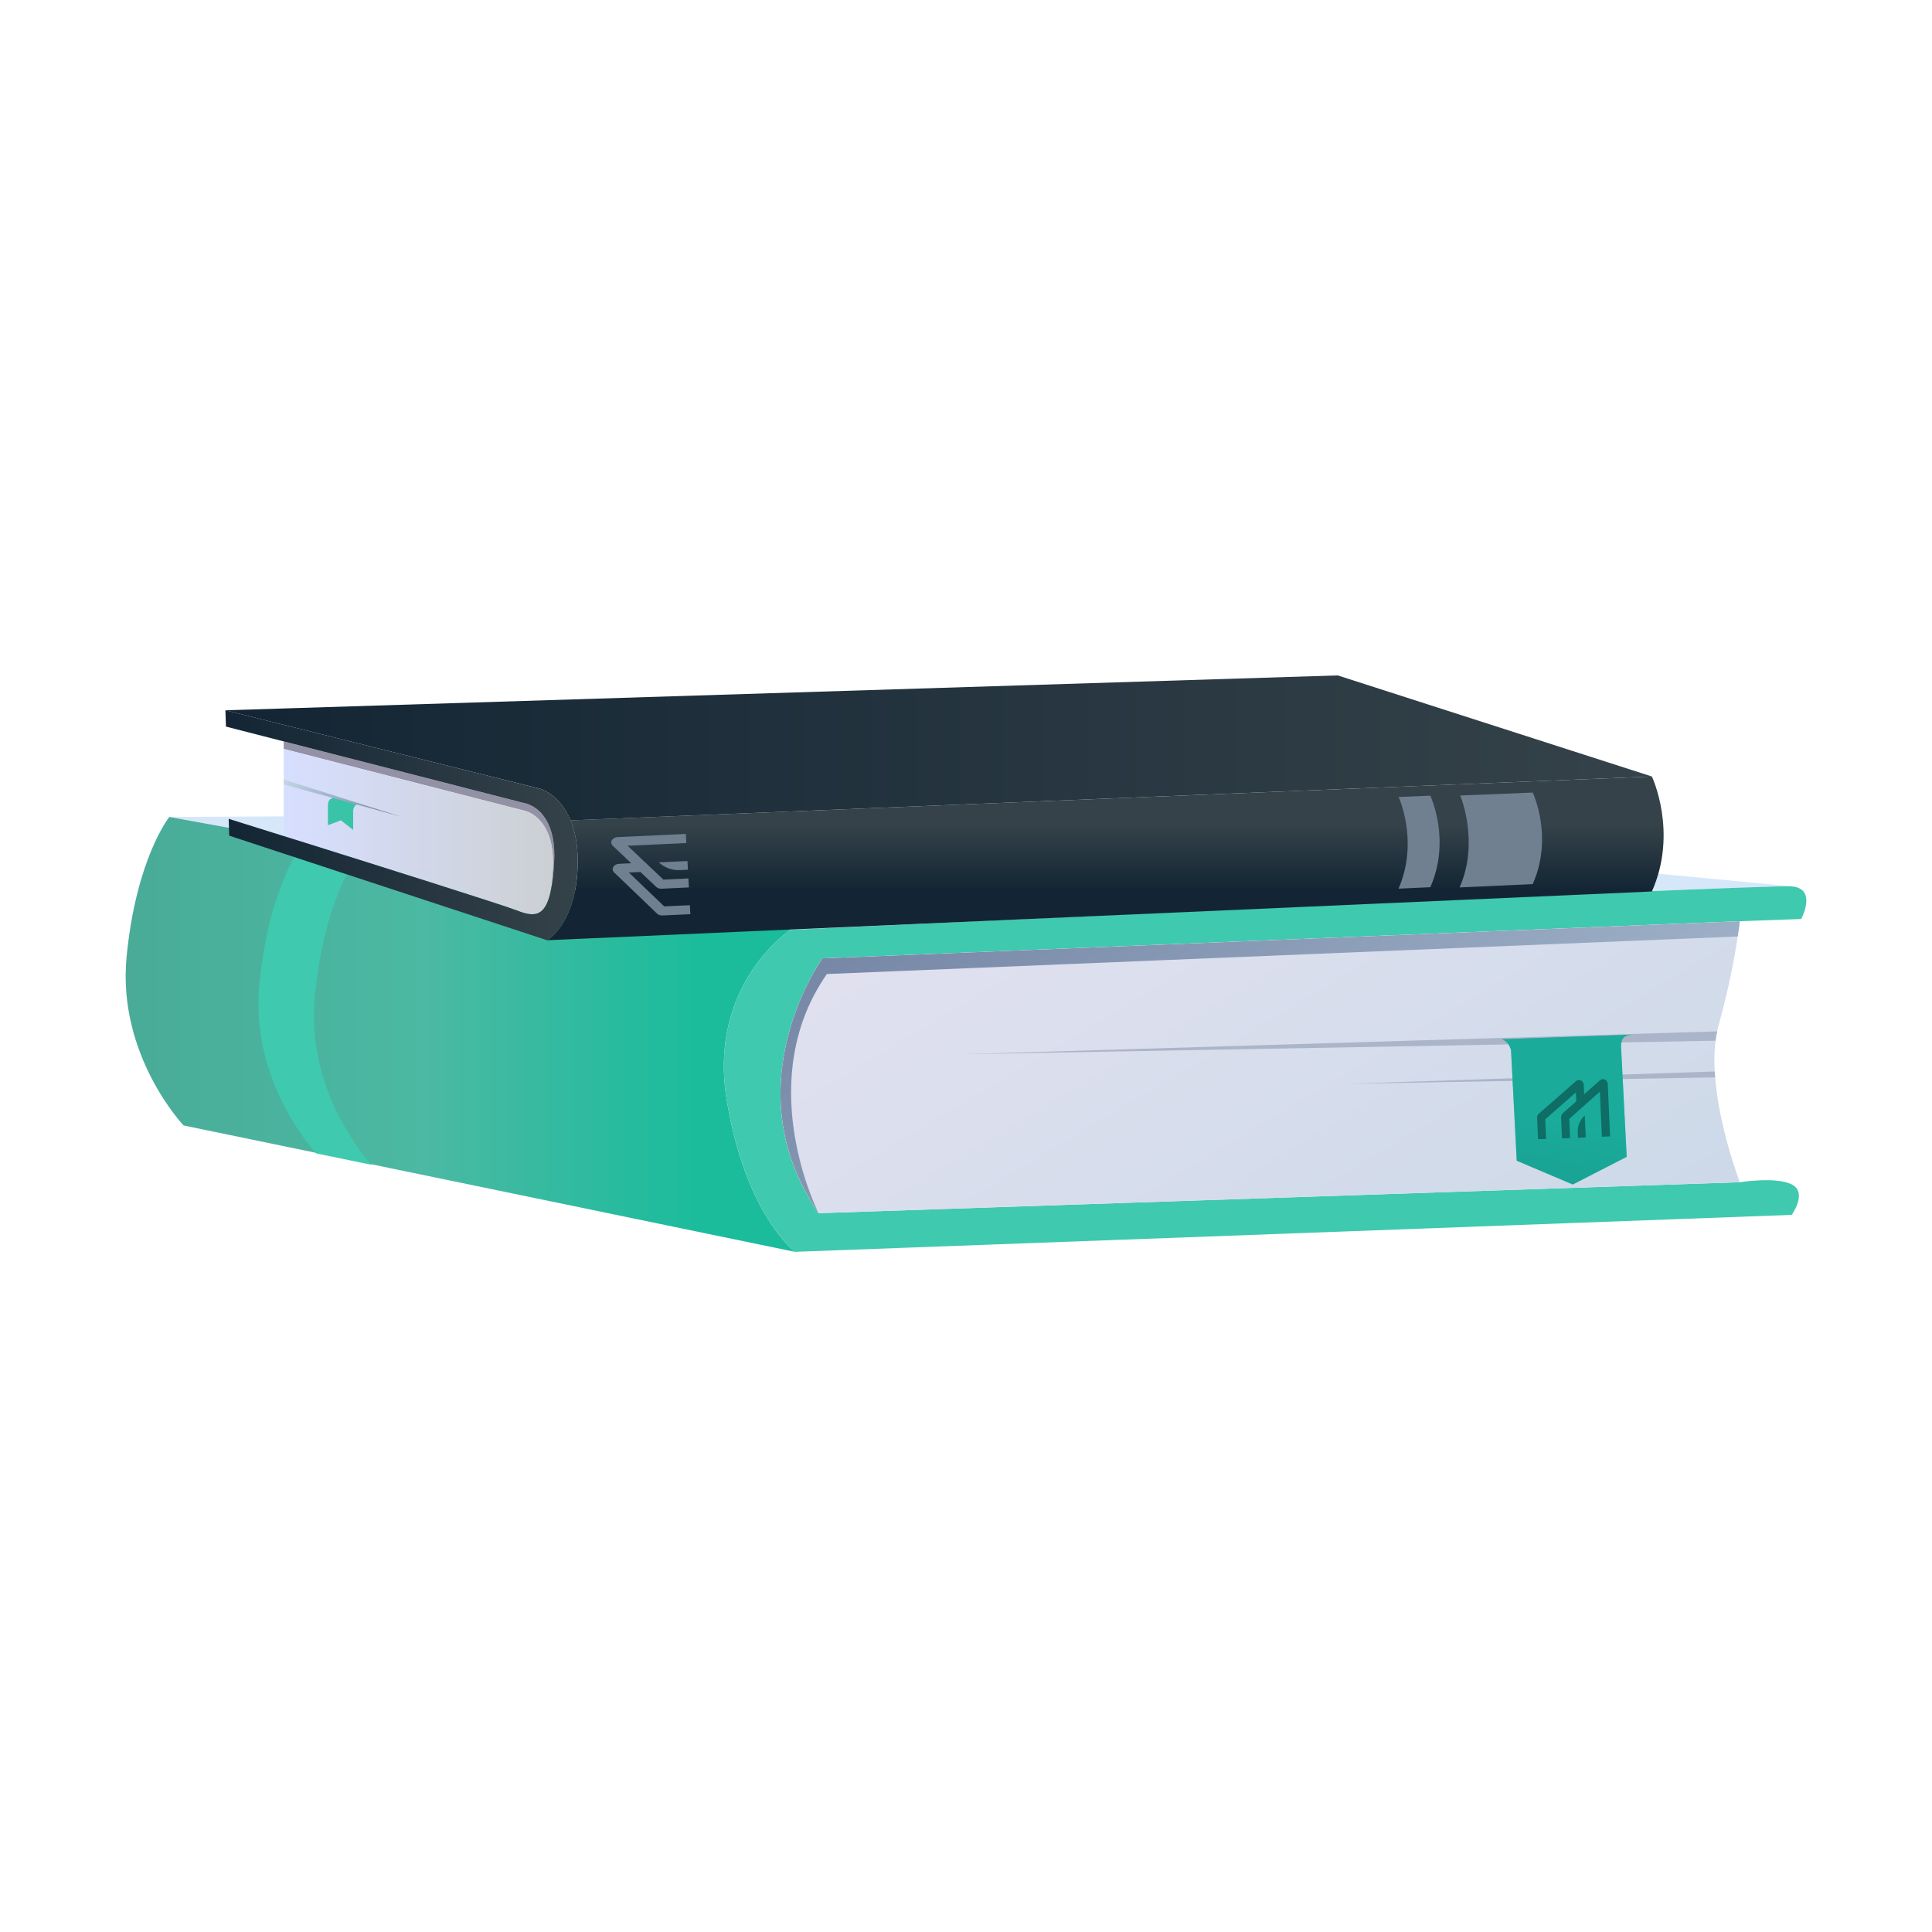 <svg width="123" height="123" viewBox="0 0 123 123" fill="none" xmlns="http://www.w3.org/2000/svg">
<rect width="123" height="123" fill="white"/>
<path d="M114.066 56.429C112.412 56.29 50.318 59.197 50.318 59.197L10.779 52.01L64.593 51.736L114.066 56.429Z" fill="#D6E7FA"/>
<path d="M50.617 79.699L11.686 71.651C11.686 71.651 7.456 67.194 8.059 60.926C8.66 54.657 10.779 52.011 10.779 52.011L50.32 59.198C50.32 59.198 45.059 62.66 46.263 70.006C47.46 77.346 50.617 79.699 50.617 79.699Z" fill="url(#paint0_linear_362_25706)"/>
<path d="M22.76 54.53C22.76 54.53 20.646 57.178 20.044 63.444C19.457 69.536 23.43 73.91 23.664 74.159L20.135 73.431C20.135 73.431 15.907 68.974 16.509 62.702C17.11 56.435 19.224 53.787 19.224 53.787" fill="#3FC9AE"/>
<path d="M52.362 61.014C52.362 61.014 46.519 69.126 52.119 77.236L110.766 75.266C110.766 75.266 113.106 74.89 114.097 75.419C115.08 75.948 114.068 77.344 114.068 77.344L50.618 79.697C50.618 79.697 47.461 77.344 46.263 70.005C45.059 62.66 50.32 59.197 50.32 59.197C50.32 59.197 112.414 56.289 114.068 56.43C115.723 56.57 114.67 58.508 114.67 58.508L110.765 58.648L52.362 61.014Z" fill="#3FC9AE"/>
<path d="M109.194 68.591C109.456 71.874 110.765 75.267 110.765 75.267L52.117 77.237C52.117 77.237 52.111 77.224 52.096 77.199C46.537 69.1 52.359 61.015 52.359 61.015L110.763 58.649C110.763 58.649 110.729 58.999 110.631 59.619C110.458 60.78 110.091 62.858 109.407 65.294C109.373 65.416 109.344 65.536 109.323 65.664C109.275 65.855 109.239 66.054 109.219 66.258C109.136 66.882 109.13 67.545 109.164 68.216C109.173 68.342 109.18 68.471 109.194 68.591Z" fill="url(#paint1_linear_362_25706)"/>
<path d="M35.277 54.912C35.229 55.71 35.152 56.328 35.048 56.806C35.111 56.411 35.159 55.933 35.193 55.371C35.27 54.102 35.034 53.254 34.708 52.693C34.14 51.705 33.289 51.59 33.289 51.59L18.061 47.68V47.202L33.373 51.13C33.373 51.13 34.224 51.245 34.791 52.233C35.118 52.795 35.353 53.643 35.277 54.912Z" fill="#9291A5"/>
<path d="M35.193 55.37C35.159 55.931 35.109 56.409 35.048 56.806C35.048 56.812 35.048 56.819 35.041 56.825C34.674 58.42 33.947 58.38 32.875 57.954C32.03 57.622 24.174 55.143 18.061 53.229V47.682L33.29 51.592C33.29 51.592 34.142 51.707 34.709 52.695C35.034 53.253 35.27 54.101 35.193 55.37Z" fill="url(#paint2_linear_362_25706)"/>
<path d="M105.166 56.756L34.827 59.861C34.827 59.861 36.78 58.784 36.78 54.817C36.78 53.721 36.592 52.872 36.323 52.228L105.166 49.435C105.166 49.435 106.848 52.98 105.166 56.756Z" fill="url(#paint3_linear_362_25706)"/>
<path d="M97.58 56.286L92.922 56.497C92.922 56.497 92.754 56.651 92.922 56.497C94.06 53.948 93.231 51.319 92.969 50.646L97.582 50.458C97.58 50.459 98.917 53.279 97.58 56.286Z" fill="#718091"/>
<path d="M91.06 56.484L89.037 56.575C90.233 53.809 89.256 51.224 89.044 50.739L91.06 50.655C91.06 50.655 92.391 53.476 91.06 56.484Z" fill="#718091"/>
<path d="M105.166 49.435L36.323 52.228C35.63 50.551 34.377 50.212 34.377 50.212L14.351 45.219L18.061 45.104L85.166 43L105.166 49.435Z" fill="url(#paint4_linear_362_25706)"/>
<path fill-rule="evenodd" clip-rule="evenodd" d="M39.319 53.293L43.663 53.092L43.694 53.673L39.957 53.845L42.235 56L43.827 55.926L43.858 56.498L42.114 56.579C42.048 56.582 41.983 56.572 41.923 56.551C41.864 56.53 41.811 56.498 41.771 56.458L40.774 55.514L40.036 55.548L42.286 57.704L43.919 57.629L43.95 58.201L42.167 58.283C42.102 58.286 42.038 58.276 41.979 58.255C41.92 58.234 41.868 58.202 41.828 58.162L39.104 55.548C39.054 55.501 39.021 55.443 39.011 55.382C38.999 55.32 39.01 55.257 39.042 55.199C39.073 55.142 39.124 55.092 39.188 55.056C39.253 55.02 39.328 54.999 39.406 54.995L40.188 54.959L39.013 53.846C38.962 53.799 38.929 53.741 38.918 53.679C38.907 53.618 38.918 53.555 38.95 53.497C38.982 53.44 39.033 53.39 39.099 53.354C39.164 53.318 39.24 53.297 39.319 53.293ZM43.767 54.818L41.943 54.902C42.303 55.239 42.784 55.417 43.275 55.394L43.797 55.37L43.767 54.818Z" fill="#718091"/>
<path d="M36.779 54.815C36.779 58.781 34.827 59.859 34.827 59.859L18.061 54.343L14.593 53.202L14.559 52.13C15.598 52.456 16.788 52.832 18.062 53.227C24.175 55.14 32.032 57.62 32.876 57.952C34.274 58.506 35.077 58.411 35.278 54.91C35.355 53.641 35.119 52.793 34.793 52.232C34.225 51.244 33.374 51.129 33.374 51.129L18.061 47.201L14.385 46.258L14.351 45.218L34.377 50.212C34.377 50.212 36.779 50.856 36.779 54.815Z" fill="url(#paint5_linear_362_25706)"/>
<path d="M61.264 67.117L109.222 66.256C109.244 66.052 109.278 65.855 109.326 65.662L61.264 67.117Z" fill="#ABB5CA"/>
<path d="M85.763 68.999L109.196 68.591C109.181 68.469 109.174 68.343 109.167 68.215L85.763 68.999Z" fill="#ABB5CA"/>
<path d="M110.764 58.651C110.764 58.651 110.73 59.001 110.632 59.62L52.644 62.011C48.033 68.624 51.792 76.576 52.097 77.201C46.538 69.102 52.36 61.016 52.36 61.016L110.764 58.651Z" fill="url(#paint6_linear_362_25706)"/>
<path d="M21.329 50.761C21.329 50.761 20.877 50.78 20.877 51.257C20.877 51.734 20.877 52.538 20.877 52.538L21.701 52.226L22.485 52.836V51.587C22.485 51.587 22.525 51.219 22.805 51.183L21.329 50.761Z" fill="#39C4A8"/>
<path d="M25.564 52.002L18.061 49.943V49.63L25.564 52.002Z" fill="url(#paint7_linear_362_25706)"/>
<path d="M100.13 75.41L96.561 73.897L96.198 66.843C96.064 66.46 95.936 66.316 95.63 66.163L103.904 65.87C103.316 65.907 103.215 66.198 103.201 66.595L103.564 73.649L100.13 75.41Z" fill="#1AAB9B"/>
<path d="M100.13 75.41L96.561 73.897L96.198 66.843C96.064 66.46 95.936 66.316 95.63 66.163L103.904 65.87C103.316 65.907 103.215 66.198 103.201 66.595L103.564 73.649L100.13 75.41Z" fill="url(#paint8_linear_362_25706)" fill-opacity="0.4"/>
<path fill-rule="evenodd" clip-rule="evenodd" d="M100.855 69.668L100.829 69.067C100.826 69.007 100.807 68.949 100.775 68.9C100.744 68.85 100.699 68.811 100.648 68.786C100.597 68.762 100.54 68.753 100.485 68.761C100.429 68.769 100.377 68.793 100.334 68.831L97.969 70.903C97.932 70.934 97.903 70.973 97.884 71.018C97.865 71.064 97.856 71.113 97.858 71.163L97.918 72.532L98.432 72.512L98.376 71.258L100.328 69.547L100.353 70.114L99.498 70.873C99.461 70.903 99.432 70.943 99.413 70.989C99.394 71.034 99.385 71.085 99.387 71.135L99.446 72.474L99.96 72.455L99.906 71.232L101.856 69.5L101.984 72.369L102.505 72.35L102.357 69.014C102.354 68.953 102.335 68.894 102.303 68.844C102.271 68.794 102.227 68.754 102.176 68.729C102.124 68.704 102.068 68.695 102.012 68.703C101.957 68.711 101.905 68.736 101.862 68.775L100.855 69.668ZM100.956 72.419L100.893 71.019C100.591 71.29 100.426 71.683 100.444 72.09L100.46 72.438L100.956 72.419Z" fill="#0E6D64"/>
<defs>
<linearGradient id="paint0_linear_362_25706" x1="8" y1="65.855" x2="50.617" y2="65.855" gradientUnits="userSpaceOnUse">
<stop stop-color="#49AB98"/>
<stop offset="0.448" stop-color="#4BB9A3"/>
<stop offset="0.859" stop-color="#1ABC9C"/>
</linearGradient>
<linearGradient id="paint1_linear_362_25706" x1="106.504" y1="103.493" x2="70.163" y2="42.744" gradientUnits="userSpaceOnUse">
<stop offset="0.001" stop-color="#C2D5E4"/>
<stop offset="1" stop-color="#E4E2F1"/>
</linearGradient>
<linearGradient id="paint2_linear_362_25706" x1="18.06" y1="52.943" x2="35.208" y2="52.943" gradientUnits="userSpaceOnUse">
<stop stop-color="#D7DFFF"/>
<stop offset="1" stop-color="#CCD0D3"/>
</linearGradient>
<linearGradient id="paint3_linear_362_25706" x1="70.37" y1="56.712" x2="70.37" y2="52.498" gradientUnits="userSpaceOnUse">
<stop stop-color="#132534"/>
<stop offset="1" stop-color="#354249"/>
</linearGradient>
<linearGradient id="paint4_linear_362_25706" x1="14.351" y1="47.614" x2="105.165" y2="47.614" gradientUnits="userSpaceOnUse">
<stop stop-color="#132534"/>
<stop offset="1" stop-color="#354249"/>
</linearGradient>
<linearGradient id="paint5_linear_362_25706" x1="14.351" y1="52.539" x2="36.779" y2="52.539" gradientUnits="userSpaceOnUse">
<stop stop-color="#132534"/>
<stop offset="1" stop-color="#354249"/>
</linearGradient>
<linearGradient id="paint6_linear_362_25706" x1="107.655" y1="98.983" x2="68.584" y2="44.45" gradientUnits="userSpaceOnUse">
<stop offset="0.001" stop-color="#C2D5E4"/>
<stop offset="0.312" stop-color="#A8BACF"/>
<stop offset="1" stop-color="#7283A3"/>
</linearGradient>
<linearGradient id="paint7_linear_362_25706" x1="18.061" y1="50.816" x2="25.564" y2="50.816" gradientUnits="userSpaceOnUse">
<stop offset="0.001" stop-color="#C2D5E4"/>
<stop offset="0.312" stop-color="#A8BACF"/>
<stop offset="1" stop-color="#7283A3"/>
</linearGradient>
<linearGradient id="paint8_linear_362_25706" x1="101.671" y1="71.972" x2="96.16" y2="98.945" gradientUnits="userSpaceOnUse">
<stop stop-color="#1AAB9B"/>
<stop offset="1" stop-opacity="0.28"/>
</linearGradient>
</defs>
</svg>
